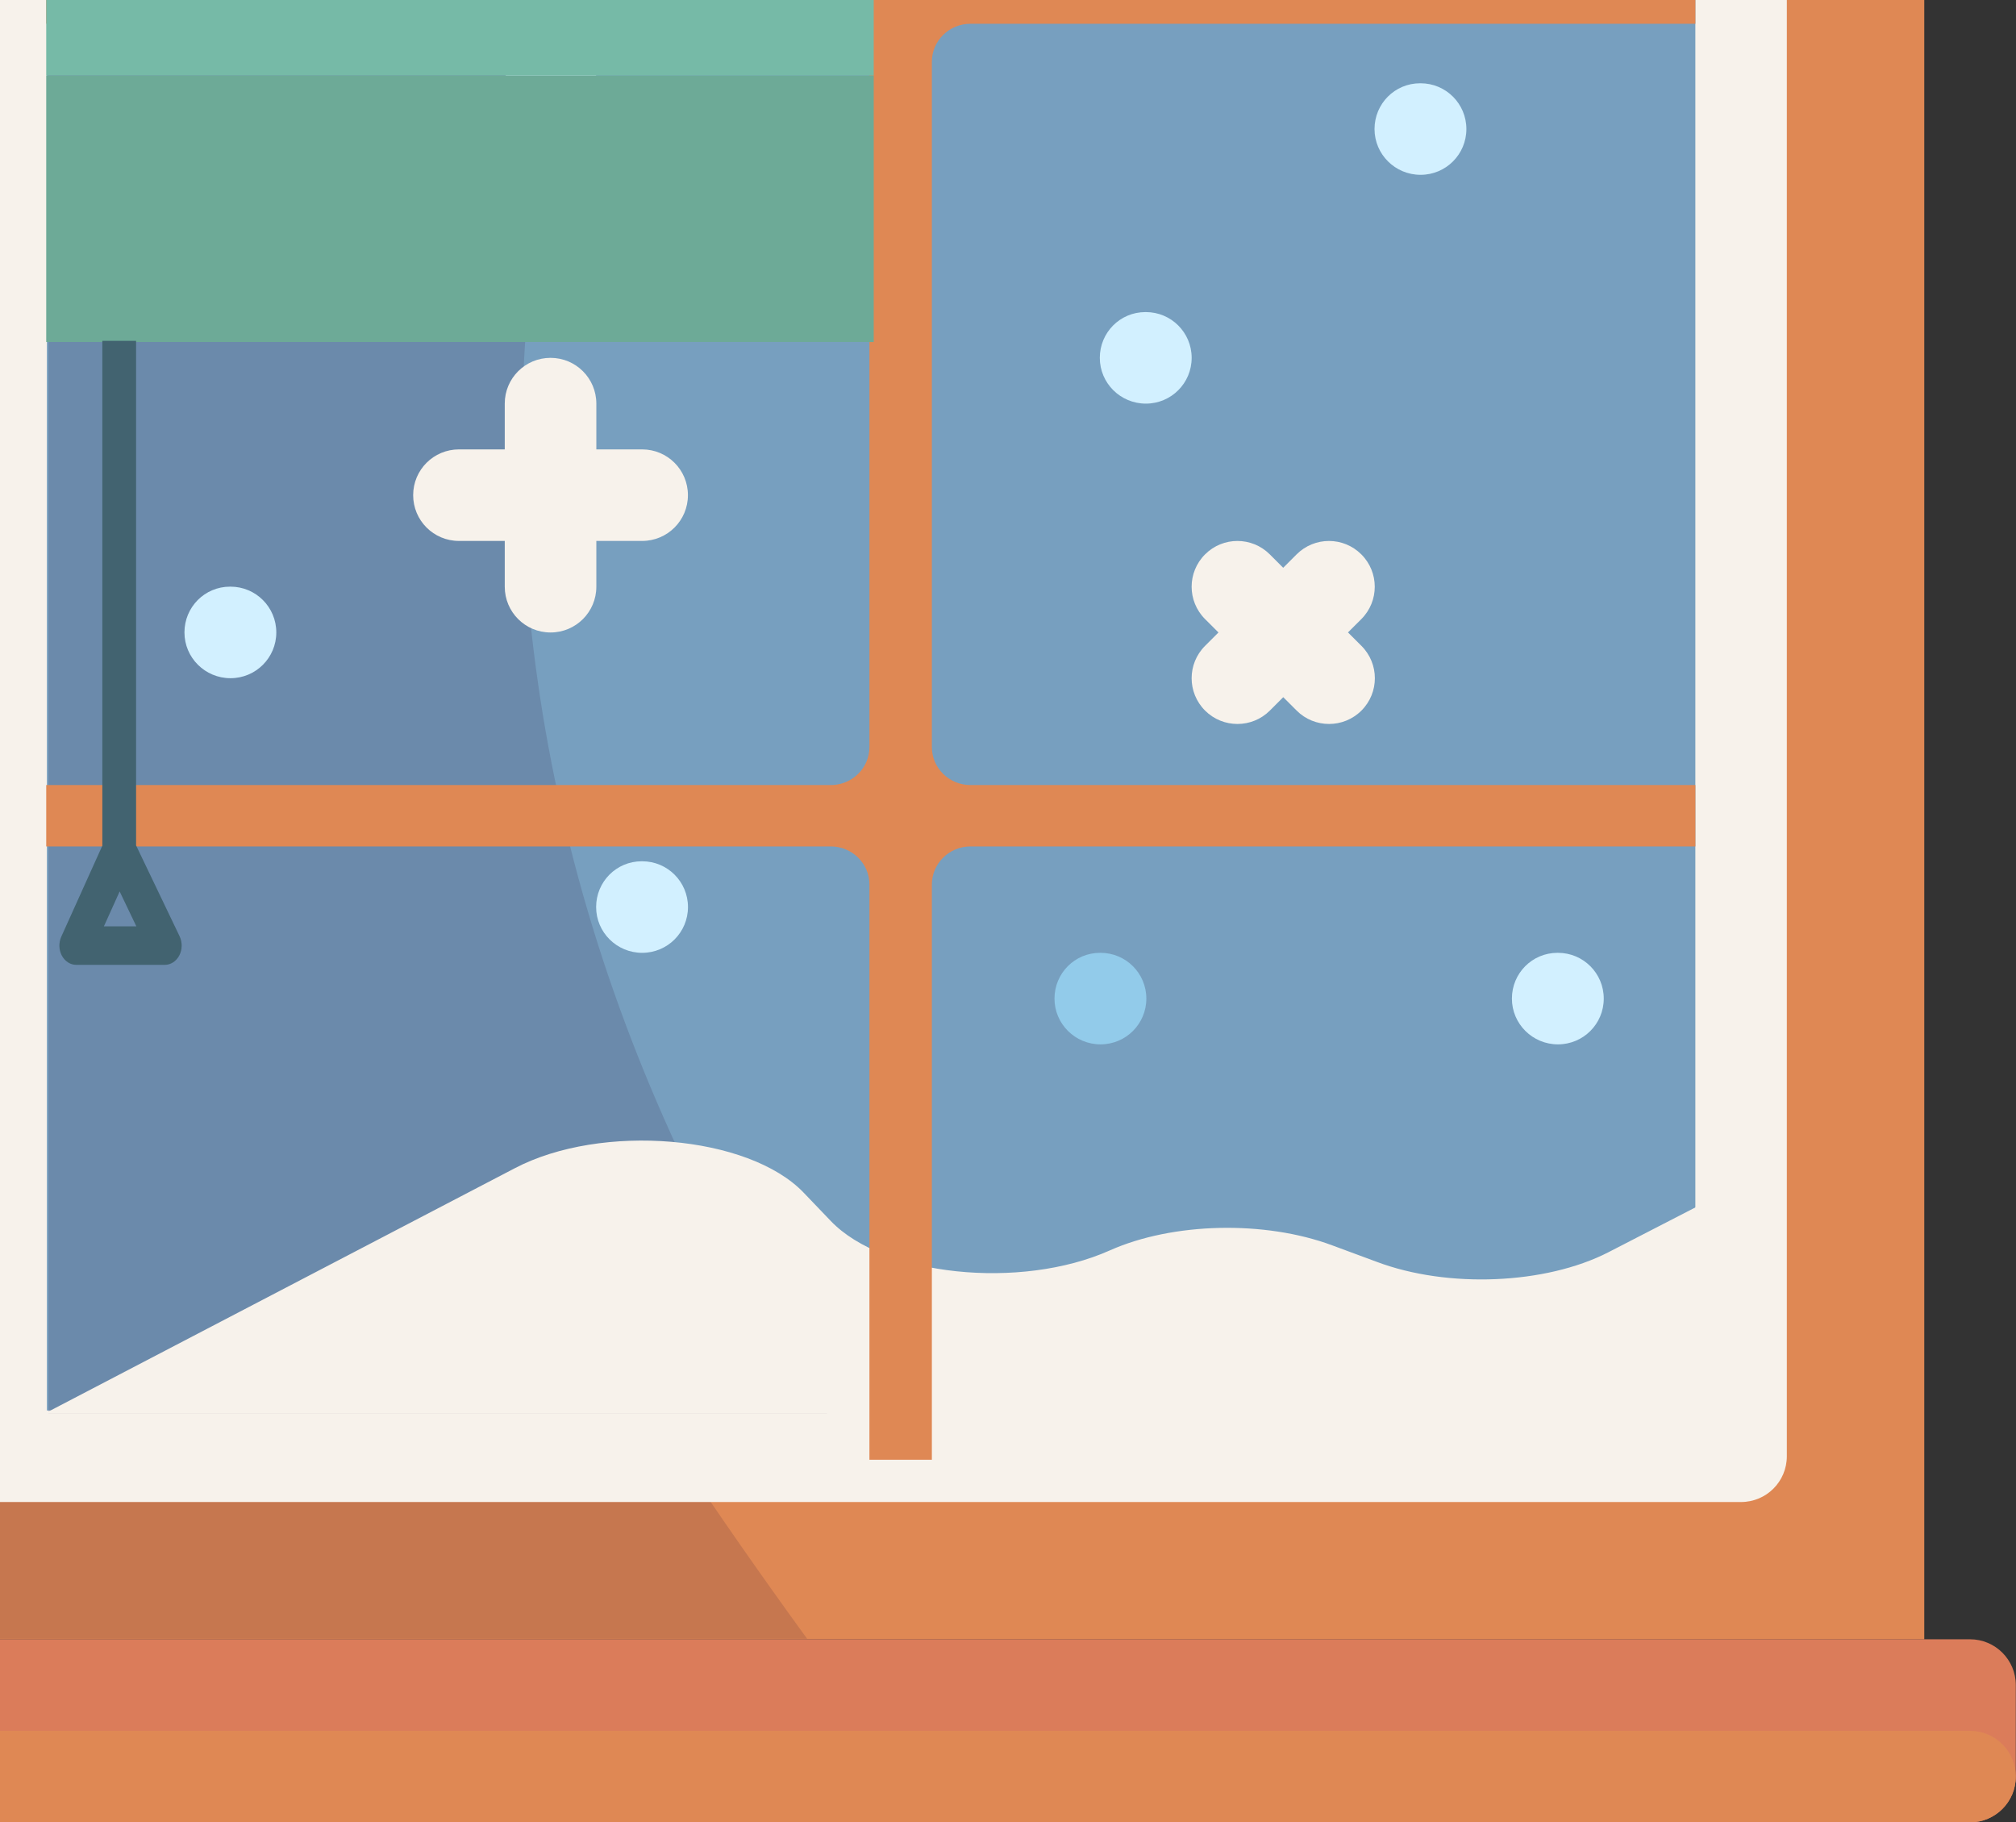 <svg width="582" height="526" viewBox="0 0 582 526" fill="none" xmlns="http://www.w3.org/2000/svg">
<rect x="0" y="0" width="582" height="526" fill="#333333" stroke="none"/>
<path d="M-52.559 -279.789V473.171H555.518V-279.789C555.518 -287.081 549.595 -293 542.298 -293H-39.339C-46.636 -293 -52.559 -287.081 -52.559 -279.789Z" fill="#DF8854"/>
<path d="M-53 -279.792V473H233C22.093 182.627 30.63 17.658 233 -279.792C233 -287.083 230.214 -293 226.782 -293H-46.782C-50.214 -293 -53 -287.083 -53 -279.792Z" fill="#C6774F"/>
<path d="M502.636 433.537H0.307C-7.006 433.537 -12.913 427.634 -12.913 420.326V-240.155C-12.913 -247.463 -7.006 -253.367 0.307 -253.367H502.621C509.934 -253.367 515.842 -247.463 515.842 -240.155V420.326C515.842 427.634 509.934 433.537 502.621 433.537H502.636Z" fill="#F7F2EB"/>
<path d="M489.431 -226.959H13.543V407.115H489.431V-226.959Z" fill="#779FBF"/>
<path d="M389.137 182.556L393.005 178.691C398.172 173.527 398.172 165.177 393.005 160.014C387.838 154.85 379.483 154.85 374.315 160.014L370.447 163.879L366.579 160.014C361.412 154.85 353.057 154.85 347.89 160.014C342.722 165.177 342.722 173.527 347.89 178.691L351.758 182.556L347.89 186.421C342.722 191.585 342.722 199.934 347.89 205.098C350.473 207.68 353.858 208.963 357.242 208.963C360.627 208.963 364.011 207.68 366.595 205.098L370.462 201.233L374.33 205.098C376.914 207.68 380.298 208.963 383.683 208.963C387.067 208.963 390.452 207.68 393.035 205.098C398.203 199.934 398.203 191.585 393.035 186.421L389.167 182.556H389.137Z" fill="#F7F2EB"/>
<path opacity="0.2" d="M238.818 408H14V-227H270C119.962 9.152 113.256 220.158 238.818 408Z" fill="#3F3B5C"/>
<path d="M185.377 129.711H172.157V116.5C172.157 109.192 166.249 103.289 158.937 103.289C151.624 103.289 145.716 109.192 145.716 116.5V129.711H132.496C125.183 129.711 119.276 135.615 119.276 142.922C119.276 150.23 125.183 156.133 132.496 156.133H145.716V169.345C145.716 176.652 151.624 182.556 158.937 182.556C166.249 182.556 172.157 176.652 172.157 169.345V156.133H185.377C192.69 156.133 198.598 150.23 198.598 142.922C198.598 135.615 192.69 129.711 185.377 129.711Z" fill="#F7F2EB"/>
<path d="M159.073 37.248C151.76 37.248 145.792 31.345 145.792 24.037C145.792 16.73 151.639 10.826 158.952 10.826H159.088C166.401 10.826 172.308 16.73 172.308 24.037C172.308 31.345 166.401 37.248 159.088 37.248H159.073Z" fill="#D2F0FF"/>
<path d="M330.786 116.5C323.474 116.5 317.506 110.597 317.506 103.289C317.506 95.981 323.353 90.078 330.666 90.078H330.802C338.114 90.078 344.022 95.981 344.022 103.289C344.022 110.597 338.114 116.5 330.802 116.5H330.786Z" fill="#D2F0FF"/>
<path d="M185.378 275.019C178.065 275.019 172.097 269.115 172.097 261.807C172.097 254.5 177.944 248.596 185.257 248.596H185.393C192.705 248.596 198.613 254.5 198.613 261.807C198.613 269.115 192.705 275.019 185.393 275.019H185.378Z" fill="#D2F0FF"/>
<path d="M410.094 50.459C402.781 50.459 396.813 44.556 396.813 37.248C396.813 29.941 402.66 24.037 409.973 24.037H410.109C417.421 24.037 423.329 29.941 423.329 37.248C423.329 44.556 417.421 50.459 410.109 50.459H410.094Z" fill="#D2F0FF"/>
<path d="M449.755 301.441C442.442 301.441 436.474 295.537 436.474 288.23C436.474 280.922 442.321 275.019 449.634 275.019H449.77C457.083 275.019 462.99 280.922 462.99 288.23C462.99 295.537 457.083 301.441 449.77 301.441H449.755Z" fill="#D2F0FF"/>
<path d="M66.53 195.752C59.217 195.752 53.249 189.848 53.249 182.541C53.249 175.233 59.096 169.329 66.409 169.329H66.545C73.858 169.329 79.766 175.233 79.766 182.541C79.766 189.848 73.858 195.752 66.545 195.752H66.53Z" fill="#D2F0FF"/>
<path d="M317.702 301.441C310.389 301.441 304.421 295.537 304.421 288.23C304.421 280.922 310.268 275.019 317.581 275.019H317.717C325.03 275.019 330.938 280.922 330.938 288.23C330.938 295.537 325.03 301.441 317.717 301.441H317.702Z" fill="#92CBEA"/>
<path d="M568.723 526H-65.78C-73.077 526 -79 520.082 -79 512.789V486.367C-79 479.074 -73.077 473.156 -65.78 473.156H568.723C576.021 473.156 581.943 479.074 581.943 486.367V512.789C581.943 520.082 576.021 526 568.723 526Z" fill="#DB7C5A"/>
<path d="M568.723 499.578H-65.78C-73.077 499.578 -79 505.496 -79 512.789C-79 520.082 -73.077 526 -65.78 526H568.723C576.021 526 581.943 520.082 581.943 512.789C581.943 505.496 576.021 499.578 568.723 499.578Z" fill="#DF8854"/>
<path d="M491.38 347.506L464.305 361.457C446.219 370.728 417.965 371.936 397.432 364.205L384.59 359.449C365.099 352.202 338.598 352.806 320.392 360.914C294.6 372.434 255.03 368.282 239.86 352.443L232.034 344.275C216.154 327.637 173.668 324.043 148.587 337.209L12.848 408.021H491.395V347.506H491.38Z" fill="#F7F2EB"/>
<path d="M489.431 -10.886H280.337C280.337 -10.886 280.232 -10.87 280.171 -10.87C274.007 -10.87 269.006 -15.777 269.006 -21.847V-227.548H250.981V-21.832C250.981 -15.777 245.98 -10.855 239.815 -10.855C239.755 -10.855 239.709 -10.87 239.649 -10.87H13.346V6.84H239.83C245.995 6.84 250.996 11.747 250.996 17.817V17.832V215.621C250.996 217.131 250.678 218.581 250.119 219.894C248.427 223.835 244.454 226.598 239.83 226.598H13.346V244.308H239.83C245.995 244.308 250.996 249.23 250.996 255.285V255.3V421.338H269.021V255.3C269.021 249.23 274.022 244.308 280.186 244.308H489.446V226.598H280.186C274.022 226.598 269.021 221.691 269.021 215.621V17.832C269.021 11.762 274.022 6.855 280.186 6.855H489.446V-10.855L489.431 -10.886Z" fill="#DF8854"/>
<path d="M13.346 -64.938H252.235V21.802H13.346V-64.938Z" fill="#76BAA7"/>
<path d="M13.346 21.818H252.235V98.714H13.346V21.818Z" fill="#6DAA97"/>
<path d="M29.543 98.382V244.097L17.682 270.383C16.912 272.105 16.972 274.173 17.849 275.819C18.74 277.48 20.311 278.491 22.004 278.491H47.583C49.306 278.491 50.892 277.449 51.768 275.774C52.645 274.082 52.675 271.999 51.859 270.263L39.288 244.021V98.382M34.544 257.308L39.364 267.379H29.996L34.544 257.308Z" fill="#426370"/>
</svg>
